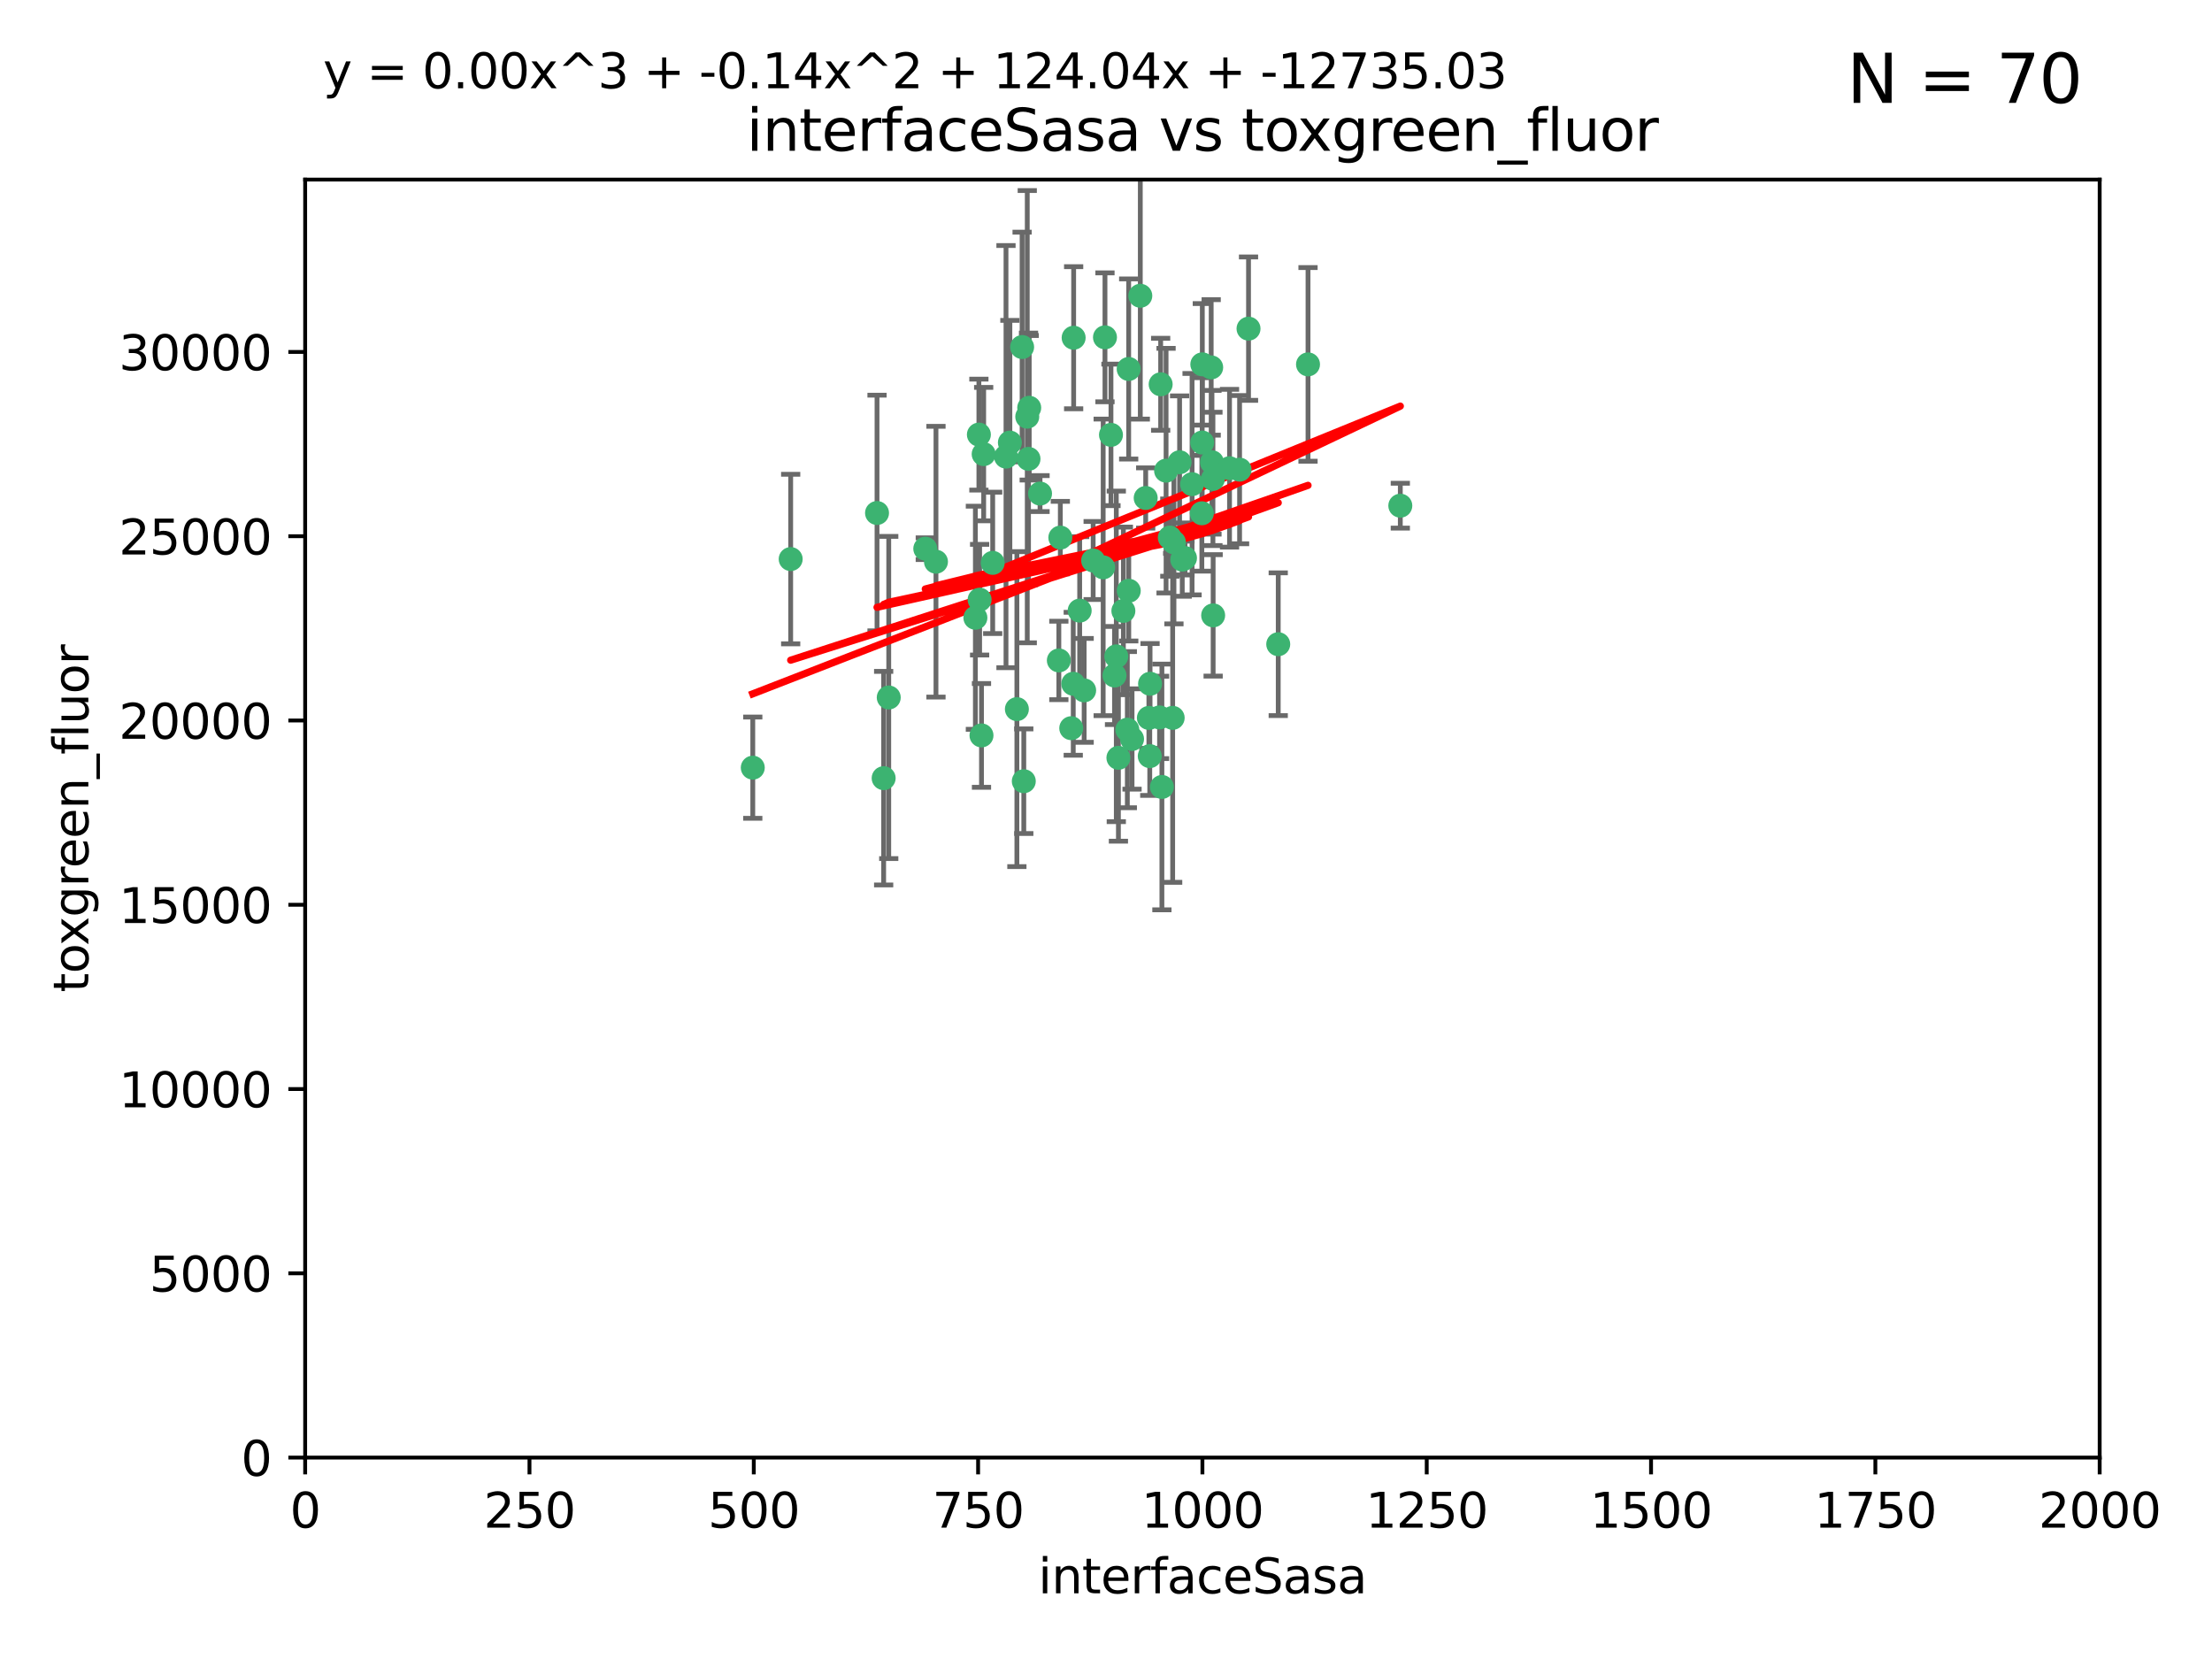 <?xml version="1.0" encoding="utf-8" standalone="no"?>
<!DOCTYPE svg PUBLIC "-//W3C//DTD SVG 1.1//EN"
  "http://www.w3.org/Graphics/SVG/1.1/DTD/svg11.dtd">
<svg xmlns:xlink="http://www.w3.org/1999/xlink" width="460.8pt" height="345.6pt" viewBox="0 0 460.8 345.6" xmlns="http://www.w3.org/2000/svg" version="1.1">
 <defs>
  <style type="text/css">*{stroke-linejoin: round; stroke-linecap: butt}</style>
 </defs>
 <g id="figure_1">
  <g id="patch_1">
   <path d="M 0 345.6 
L 460.8 345.6 
L 460.8 0 
L 0 0 
z
" style="fill: #ffffff"/>
  </g>
  <g id="axes_1">
   <g id="patch_2">
    <path d="M 63.571 303.64 
L 437.4 303.64 
L 437.4 37.411 
L 63.571 37.411 
z
" style="fill: #ffffff"/>
   </g>
   <g id="PathCollection_1">
    <defs>
     <path id="m378e03228e" d="M 0 1.118 
C 0.297 1.118 0.581 1 0.791 0.791 
C 1 0.581 1.118 0.297 1.118 0 
C 1.118 -0.297 1 -0.581 0.791 -0.791 
C 0.581 -1 0.297 -1.118 0 -1.118 
C -0.297 -1.118 -0.581 -1 -0.791 -0.791 
C -1 -0.581 -1.118 -0.297 -1.118 0 
C -1.118 0.297 -1 0.581 -0.791 0.791 
C -0.581 1 -0.297 1.118 0 1.118 
z
" style="stroke: #3cb371"/>
    </defs>
    <g clip-path="url(#p6ac16dddda)">
     <use xlink:href="#m378e03228e" x="212.925" y="72.294" style="fill: #3cb371; stroke: #3cb371"/>
     <use xlink:href="#m378e03228e" x="243.693" y="111.988" style="fill: #3cb371; stroke: #3cb371"/>
     <use xlink:href="#m378e03228e" x="232.546" y="136.733" style="fill: #3cb371; stroke: #3cb371"/>
     <use xlink:href="#m378e03228e" x="272.484" y="75.908" style="fill: #3cb371; stroke: #3cb371"/>
     <use xlink:href="#m378e03228e" x="231.435" y="90.592" style="fill: #3cb371; stroke: #3cb371"/>
     <use xlink:href="#m378e03228e" x="250.437" y="92.187" style="fill: #3cb371; stroke: #3cb371"/>
     <use xlink:href="#m378e03228e" x="242.914" y="98.046" style="fill: #3cb371; stroke: #3cb371"/>
     <use xlink:href="#m378e03228e" x="266.28" y="134.2" style="fill: #3cb371; stroke: #3cb371"/>
     <use xlink:href="#m378e03228e" x="220.886" y="111.99" style="fill: #3cb371; stroke: #3cb371"/>
     <use xlink:href="#m378e03228e" x="214.404" y="84.946" style="fill: #3cb371; stroke: #3cb371"/>
     <use xlink:href="#m378e03228e" x="241.787" y="80.055" style="fill: #3cb371; stroke: #3cb371"/>
     <use xlink:href="#m378e03228e" x="252.721" y="128.194" style="fill: #3cb371; stroke: #3cb371"/>
     <use xlink:href="#m378e03228e" x="252.312" y="76.534" style="fill: #3cb371; stroke: #3cb371"/>
     <use xlink:href="#m378e03228e" x="258.229" y="97.835" style="fill: #3cb371; stroke: #3cb371"/>
     <use xlink:href="#m378e03228e" x="223.66" y="70.355" style="fill: #3cb371; stroke: #3cb371"/>
     <use xlink:href="#m378e03228e" x="232.987" y="157.866" style="fill: #3cb371; stroke: #3cb371"/>
     <use xlink:href="#m378e03228e" x="241.557" y="149.45" style="fill: #3cb371; stroke: #3cb371"/>
     <use xlink:href="#m378e03228e" x="246.284" y="116.577" style="fill: #3cb371; stroke: #3cb371"/>
     <use xlink:href="#m378e03228e" x="252.676" y="99.763" style="fill: #3cb371; stroke: #3cb371"/>
     <use xlink:href="#m378e03228e" x="244.553" y="112.982" style="fill: #3cb371; stroke: #3cb371"/>
     <use xlink:href="#m378e03228e" x="250.368" y="106.925" style="fill: #3cb371; stroke: #3cb371"/>
     <use xlink:href="#m378e03228e" x="230.187" y="70.271" style="fill: #3cb371; stroke: #3cb371"/>
     <use xlink:href="#m378e03228e" x="246.854" y="116.252" style="fill: #3cb371; stroke: #3cb371"/>
     <use xlink:href="#m378e03228e" x="210.378" y="92.203" style="fill: #3cb371; stroke: #3cb371"/>
     <use xlink:href="#m378e03228e" x="256.134" y="97.545" style="fill: #3cb371; stroke: #3cb371"/>
     <use xlink:href="#m378e03228e" x="235.142" y="123.063" style="fill: #3cb371; stroke: #3cb371"/>
     <use xlink:href="#m378e03228e" x="234.02" y="127.26" style="fill: #3cb371; stroke: #3cb371"/>
     <use xlink:href="#m378e03228e" x="223.161" y="151.693" style="fill: #3cb371; stroke: #3cb371"/>
     <use xlink:href="#m378e03228e" x="242.046" y="163.936" style="fill: #3cb371; stroke: #3cb371"/>
     <use xlink:href="#m378e03228e" x="225.848" y="143.815" style="fill: #3cb371; stroke: #3cb371"/>
     <use xlink:href="#m378e03228e" x="238.669" y="103.738" style="fill: #3cb371; stroke: #3cb371"/>
     <use xlink:href="#m378e03228e" x="227.725" y="116.762" style="fill: #3cb371; stroke: #3cb371"/>
     <use xlink:href="#m378e03228e" x="235.125" y="76.865" style="fill: #3cb371; stroke: #3cb371"/>
     <use xlink:href="#m378e03228e" x="237.546" y="61.614" style="fill: #3cb371; stroke: #3cb371"/>
     <use xlink:href="#m378e03228e" x="245.731" y="96.299" style="fill: #3cb371; stroke: #3cb371"/>
     <use xlink:href="#m378e03228e" x="216.658" y="102.821" style="fill: #3cb371; stroke: #3cb371"/>
     <use xlink:href="#m378e03228e" x="204.916" y="94.6" style="fill: #3cb371; stroke: #3cb371"/>
     <use xlink:href="#m378e03228e" x="213.275" y="162.741" style="fill: #3cb371; stroke: #3cb371"/>
     <use xlink:href="#m378e03228e" x="214.256" y="95.593" style="fill: #3cb371; stroke: #3cb371"/>
     <use xlink:href="#m378e03228e" x="206.796" y="117.254" style="fill: #3cb371; stroke: #3cb371"/>
     <use xlink:href="#m378e03228e" x="291.711" y="105.344" style="fill: #3cb371; stroke: #3cb371"/>
     <use xlink:href="#m378e03228e" x="224.916" y="127.204" style="fill: #3cb371; stroke: #3cb371"/>
     <use xlink:href="#m378e03228e" x="260.091" y="68.463" style="fill: #3cb371; stroke: #3cb371"/>
     <use xlink:href="#m378e03228e" x="250.465" y="75.9" style="fill: #3cb371; stroke: #3cb371"/>
     <use xlink:href="#m378e03228e" x="204.462" y="153.201" style="fill: #3cb371; stroke: #3cb371"/>
     <use xlink:href="#m378e03228e" x="194.981" y="117.014" style="fill: #3cb371; stroke: #3cb371"/>
     <use xlink:href="#m378e03228e" x="220.577" y="137.58" style="fill: #3cb371; stroke: #3cb371"/>
     <use xlink:href="#m378e03228e" x="223.577" y="142.442" style="fill: #3cb371; stroke: #3cb371"/>
     <use xlink:href="#m378e03228e" x="192.753" y="114.302" style="fill: #3cb371; stroke: #3cb371"/>
     <use xlink:href="#m378e03228e" x="203.92" y="90.534" style="fill: #3cb371; stroke: #3cb371"/>
     <use xlink:href="#m378e03228e" x="239.332" y="149.553" style="fill: #3cb371; stroke: #3cb371"/>
     <use xlink:href="#m378e03228e" x="204.073" y="124.926" style="fill: #3cb371; stroke: #3cb371"/>
     <use xlink:href="#m378e03228e" x="248.329" y="100.862" style="fill: #3cb371; stroke: #3cb371"/>
     <use xlink:href="#m378e03228e" x="182.701" y="106.867" style="fill: #3cb371; stroke: #3cb371"/>
     <use xlink:href="#m378e03228e" x="229.813" y="118.19" style="fill: #3cb371; stroke: #3cb371"/>
     <use xlink:href="#m378e03228e" x="239.579" y="142.44" style="fill: #3cb371; stroke: #3cb371"/>
     <use xlink:href="#m378e03228e" x="213.998" y="86.8" style="fill: #3cb371; stroke: #3cb371"/>
     <use xlink:href="#m378e03228e" x="252.476" y="96.298" style="fill: #3cb371; stroke: #3cb371"/>
     <use xlink:href="#m378e03228e" x="203.191" y="128.689" style="fill: #3cb371; stroke: #3cb371"/>
     <use xlink:href="#m378e03228e" x="211.835" y="147.723" style="fill: #3cb371; stroke: #3cb371"/>
     <use xlink:href="#m378e03228e" x="209.568" y="95.121" style="fill: #3cb371; stroke: #3cb371"/>
     <use xlink:href="#m378e03228e" x="244.288" y="149.542" style="fill: #3cb371; stroke: #3cb371"/>
     <use xlink:href="#m378e03228e" x="235.826" y="153.944" style="fill: #3cb371; stroke: #3cb371"/>
     <use xlink:href="#m378e03228e" x="239.516" y="157.513" style="fill: #3cb371; stroke: #3cb371"/>
     <use xlink:href="#m378e03228e" x="164.714" y="116.464" style="fill: #3cb371; stroke: #3cb371"/>
     <use xlink:href="#m378e03228e" x="234.846" y="152.004" style="fill: #3cb371; stroke: #3cb371"/>
     <use xlink:href="#m378e03228e" x="185.142" y="145.3" style="fill: #3cb371; stroke: #3cb371"/>
     <use xlink:href="#m378e03228e" x="184.082" y="162.105" style="fill: #3cb371; stroke: #3cb371"/>
     <use xlink:href="#m378e03228e" x="232.174" y="140.722" style="fill: #3cb371; stroke: #3cb371"/>
     <use xlink:href="#m378e03228e" x="156.817" y="159.917" style="fill: #3cb371; stroke: #3cb371"/>
    </g>
   </g>
   <g id="matplotlib.axis_1">
    <g id="xtick_1">
     <g id="line2d_1">
      <defs>
       <path id="m3f4ddb119c" d="M 0 0 
L 0 3.5 
" style="stroke: #000000; stroke-width: 0.8"/>
      </defs>
      <g>
       <use xlink:href="#m3f4ddb119c" x="63.571" y="303.64" style="stroke: #000000; stroke-width: 0.8"/>
      </g>
     </g>
     <g id="text_1">
      <!-- 0 -->
      <g transform="translate(60.39 318.238)scale(0.1 -0.1)">
       <defs>
        <path id="DejaVuSans-30" d="M 2034 4250 
Q 1547 4250 1301 3770 
Q 1056 3291 1056 2328 
Q 1056 1369 1301 889 
Q 1547 409 2034 409 
Q 2525 409 2770 889 
Q 3016 1369 3016 2328 
Q 3016 3291 2770 3770 
Q 2525 4250 2034 4250 
z
M 2034 4750 
Q 2819 4750 3233 4129 
Q 3647 3509 3647 2328 
Q 3647 1150 3233 529 
Q 2819 -91 2034 -91 
Q 1250 -91 836 529 
Q 422 1150 422 2328 
Q 422 3509 836 4129 
Q 1250 4750 2034 4750 
z
" transform="scale(0.016)"/>
       </defs>
       <use xlink:href="#DejaVuSans-30"/>
      </g>
     </g>
    </g>
    <g id="xtick_2">
     <g id="line2d_2">
      <g>
       <use xlink:href="#m3f4ddb119c" x="110.3" y="303.64" style="stroke: #000000; stroke-width: 0.8"/>
      </g>
     </g>
     <g id="text_2">
      <!-- 250 -->
      <g transform="translate(100.756 318.238)scale(0.1 -0.1)">
       <defs>
        <path id="DejaVuSans-32" d="M 1228 531 
L 3431 531 
L 3431 0 
L 469 0 
L 469 531 
Q 828 903 1448 1529 
Q 2069 2156 2228 2338 
Q 2531 2678 2651 2914 
Q 2772 3150 2772 3378 
Q 2772 3750 2511 3984 
Q 2250 4219 1831 4219 
Q 1534 4219 1204 4116 
Q 875 4013 500 3803 
L 500 4441 
Q 881 4594 1212 4672 
Q 1544 4750 1819 4750 
Q 2544 4750 2975 4387 
Q 3406 4025 3406 3419 
Q 3406 3131 3298 2873 
Q 3191 2616 2906 2266 
Q 2828 2175 2409 1742 
Q 1991 1309 1228 531 
z
" transform="scale(0.016)"/>
        <path id="DejaVuSans-35" d="M 691 4666 
L 3169 4666 
L 3169 4134 
L 1269 4134 
L 1269 2991 
Q 1406 3038 1543 3061 
Q 1681 3084 1819 3084 
Q 2600 3084 3056 2656 
Q 3513 2228 3513 1497 
Q 3513 744 3044 326 
Q 2575 -91 1722 -91 
Q 1428 -91 1123 -41 
Q 819 9 494 109 
L 494 744 
Q 775 591 1075 516 
Q 1375 441 1709 441 
Q 2250 441 2565 725 
Q 2881 1009 2881 1497 
Q 2881 1984 2565 2268 
Q 2250 2553 1709 2553 
Q 1456 2553 1204 2497 
Q 953 2441 691 2322 
L 691 4666 
z
" transform="scale(0.016)"/>
       </defs>
       <use xlink:href="#DejaVuSans-32"/>
       <use xlink:href="#DejaVuSans-35" x="63.623"/>
       <use xlink:href="#DejaVuSans-30" x="127.246"/>
      </g>
     </g>
    </g>
    <g id="xtick_3">
     <g id="line2d_3">
      <g>
       <use xlink:href="#m3f4ddb119c" x="157.028" y="303.64" style="stroke: #000000; stroke-width: 0.8"/>
      </g>
     </g>
     <g id="text_3">
      <!-- 500 -->
      <g transform="translate(147.485 318.238)scale(0.1 -0.1)">
       <use xlink:href="#DejaVuSans-35"/>
       <use xlink:href="#DejaVuSans-30" x="63.623"/>
       <use xlink:href="#DejaVuSans-30" x="127.246"/>
      </g>
     </g>
    </g>
    <g id="xtick_4">
     <g id="line2d_4">
      <g>
       <use xlink:href="#m3f4ddb119c" x="203.757" y="303.64" style="stroke: #000000; stroke-width: 0.8"/>
      </g>
     </g>
     <g id="text_4">
      <!-- 750 -->
      <g transform="translate(194.213 318.238)scale(0.1 -0.1)">
       <defs>
        <path id="DejaVuSans-37" d="M 525 4666 
L 3525 4666 
L 3525 4397 
L 1831 0 
L 1172 0 
L 2766 4134 
L 525 4134 
L 525 4666 
z
" transform="scale(0.016)"/>
       </defs>
       <use xlink:href="#DejaVuSans-37"/>
       <use xlink:href="#DejaVuSans-35" x="63.623"/>
       <use xlink:href="#DejaVuSans-30" x="127.246"/>
      </g>
     </g>
    </g>
    <g id="xtick_5">
     <g id="line2d_5">
      <g>
       <use xlink:href="#m3f4ddb119c" x="250.486" y="303.64" style="stroke: #000000; stroke-width: 0.8"/>
      </g>
     </g>
     <g id="text_5">
      <!-- 1000 -->
      <g transform="translate(237.761 318.238)scale(0.1 -0.1)">
       <defs>
        <path id="DejaVuSans-31" d="M 794 531 
L 1825 531 
L 1825 4091 
L 703 3866 
L 703 4441 
L 1819 4666 
L 2450 4666 
L 2450 531 
L 3481 531 
L 3481 0 
L 794 0 
L 794 531 
z
" transform="scale(0.016)"/>
       </defs>
       <use xlink:href="#DejaVuSans-31"/>
       <use xlink:href="#DejaVuSans-30" x="63.623"/>
       <use xlink:href="#DejaVuSans-30" x="127.246"/>
       <use xlink:href="#DejaVuSans-30" x="190.869"/>
      </g>
     </g>
    </g>
    <g id="xtick_6">
     <g id="line2d_6">
      <g>
       <use xlink:href="#m3f4ddb119c" x="297.214" y="303.64" style="stroke: #000000; stroke-width: 0.8"/>
      </g>
     </g>
     <g id="text_6">
      <!-- 1250 -->
      <g transform="translate(284.489 318.238)scale(0.1 -0.1)">
       <use xlink:href="#DejaVuSans-31"/>
       <use xlink:href="#DejaVuSans-32" x="63.623"/>
       <use xlink:href="#DejaVuSans-35" x="127.246"/>
       <use xlink:href="#DejaVuSans-30" x="190.869"/>
      </g>
     </g>
    </g>
    <g id="xtick_7">
     <g id="line2d_7">
      <g>
       <use xlink:href="#m3f4ddb119c" x="343.943" y="303.64" style="stroke: #000000; stroke-width: 0.8"/>
      </g>
     </g>
     <g id="text_7">
      <!-- 1500 -->
      <g transform="translate(331.218 318.238)scale(0.1 -0.1)">
       <use xlink:href="#DejaVuSans-31"/>
       <use xlink:href="#DejaVuSans-35" x="63.623"/>
       <use xlink:href="#DejaVuSans-30" x="127.246"/>
       <use xlink:href="#DejaVuSans-30" x="190.869"/>
      </g>
     </g>
    </g>
    <g id="xtick_8">
     <g id="line2d_8">
      <g>
       <use xlink:href="#m3f4ddb119c" x="390.671" y="303.64" style="stroke: #000000; stroke-width: 0.8"/>
      </g>
     </g>
     <g id="text_8">
      <!-- 1750 -->
      <g transform="translate(377.946 318.238)scale(0.1 -0.1)">
       <use xlink:href="#DejaVuSans-31"/>
       <use xlink:href="#DejaVuSans-37" x="63.623"/>
       <use xlink:href="#DejaVuSans-35" x="127.246"/>
       <use xlink:href="#DejaVuSans-30" x="190.869"/>
      </g>
     </g>
    </g>
    <g id="xtick_9">
     <g id="line2d_9">
      <g>
       <use xlink:href="#m3f4ddb119c" x="437.4" y="303.64" style="stroke: #000000; stroke-width: 0.8"/>
      </g>
     </g>
     <g id="text_9">
      <!-- 2000 -->
      <g transform="translate(424.675 318.238)scale(0.1 -0.1)">
       <use xlink:href="#DejaVuSans-32"/>
       <use xlink:href="#DejaVuSans-30" x="63.623"/>
       <use xlink:href="#DejaVuSans-30" x="127.246"/>
       <use xlink:href="#DejaVuSans-30" x="190.869"/>
      </g>
     </g>
    </g>
    <g id="text_10">
     <!-- interfaceSasa -->
     <g transform="translate(216.279 331.917)scale(0.1 -0.1)">
      <defs>
       <path id="DejaVuSans-69" d="M 603 3500 
L 1178 3500 
L 1178 0 
L 603 0 
L 603 3500 
z
M 603 4863 
L 1178 4863 
L 1178 4134 
L 603 4134 
L 603 4863 
z
" transform="scale(0.016)"/>
       <path id="DejaVuSans-6e" d="M 3513 2113 
L 3513 0 
L 2938 0 
L 2938 2094 
Q 2938 2591 2744 2837 
Q 2550 3084 2163 3084 
Q 1697 3084 1428 2787 
Q 1159 2491 1159 1978 
L 1159 0 
L 581 0 
L 581 3500 
L 1159 3500 
L 1159 2956 
Q 1366 3272 1645 3428 
Q 1925 3584 2291 3584 
Q 2894 3584 3203 3211 
Q 3513 2838 3513 2113 
z
" transform="scale(0.016)"/>
       <path id="DejaVuSans-74" d="M 1172 4494 
L 1172 3500 
L 2356 3500 
L 2356 3053 
L 1172 3053 
L 1172 1153 
Q 1172 725 1289 603 
Q 1406 481 1766 481 
L 2356 481 
L 2356 0 
L 1766 0 
Q 1100 0 847 248 
Q 594 497 594 1153 
L 594 3053 
L 172 3053 
L 172 3500 
L 594 3500 
L 594 4494 
L 1172 4494 
z
" transform="scale(0.016)"/>
       <path id="DejaVuSans-65" d="M 3597 1894 
L 3597 1613 
L 953 1613 
Q 991 1019 1311 708 
Q 1631 397 2203 397 
Q 2534 397 2845 478 
Q 3156 559 3463 722 
L 3463 178 
Q 3153 47 2828 -22 
Q 2503 -91 2169 -91 
Q 1331 -91 842 396 
Q 353 884 353 1716 
Q 353 2575 817 3079 
Q 1281 3584 2069 3584 
Q 2775 3584 3186 3129 
Q 3597 2675 3597 1894 
z
M 3022 2063 
Q 3016 2534 2758 2815 
Q 2500 3097 2075 3097 
Q 1594 3097 1305 2825 
Q 1016 2553 972 2059 
L 3022 2063 
z
" transform="scale(0.016)"/>
       <path id="DejaVuSans-72" d="M 2631 2963 
Q 2534 3019 2420 3045 
Q 2306 3072 2169 3072 
Q 1681 3072 1420 2755 
Q 1159 2438 1159 1844 
L 1159 0 
L 581 0 
L 581 3500 
L 1159 3500 
L 1159 2956 
Q 1341 3275 1631 3429 
Q 1922 3584 2338 3584 
Q 2397 3584 2469 3576 
Q 2541 3569 2628 3553 
L 2631 2963 
z
" transform="scale(0.016)"/>
       <path id="DejaVuSans-66" d="M 2375 4863 
L 2375 4384 
L 1825 4384 
Q 1516 4384 1395 4259 
Q 1275 4134 1275 3809 
L 1275 3500 
L 2222 3500 
L 2222 3053 
L 1275 3053 
L 1275 0 
L 697 0 
L 697 3053 
L 147 3053 
L 147 3500 
L 697 3500 
L 697 3744 
Q 697 4328 969 4595 
Q 1241 4863 1831 4863 
L 2375 4863 
z
" transform="scale(0.016)"/>
       <path id="DejaVuSans-61" d="M 2194 1759 
Q 1497 1759 1228 1600 
Q 959 1441 959 1056 
Q 959 750 1161 570 
Q 1363 391 1709 391 
Q 2188 391 2477 730 
Q 2766 1069 2766 1631 
L 2766 1759 
L 2194 1759 
z
M 3341 1997 
L 3341 0 
L 2766 0 
L 2766 531 
Q 2569 213 2275 61 
Q 1981 -91 1556 -91 
Q 1019 -91 701 211 
Q 384 513 384 1019 
Q 384 1609 779 1909 
Q 1175 2209 1959 2209 
L 2766 2209 
L 2766 2266 
Q 2766 2663 2505 2880 
Q 2244 3097 1772 3097 
Q 1472 3097 1187 3025 
Q 903 2953 641 2809 
L 641 3341 
Q 956 3463 1253 3523 
Q 1550 3584 1831 3584 
Q 2591 3584 2966 3190 
Q 3341 2797 3341 1997 
z
" transform="scale(0.016)"/>
       <path id="DejaVuSans-63" d="M 3122 3366 
L 3122 2828 
Q 2878 2963 2633 3030 
Q 2388 3097 2138 3097 
Q 1578 3097 1268 2742 
Q 959 2388 959 1747 
Q 959 1106 1268 751 
Q 1578 397 2138 397 
Q 2388 397 2633 464 
Q 2878 531 3122 666 
L 3122 134 
Q 2881 22 2623 -34 
Q 2366 -91 2075 -91 
Q 1284 -91 818 406 
Q 353 903 353 1747 
Q 353 2603 823 3093 
Q 1294 3584 2113 3584 
Q 2378 3584 2631 3529 
Q 2884 3475 3122 3366 
z
" transform="scale(0.016)"/>
       <path id="DejaVuSans-53" d="M 3425 4513 
L 3425 3897 
Q 3066 4069 2747 4153 
Q 2428 4238 2131 4238 
Q 1616 4238 1336 4038 
Q 1056 3838 1056 3469 
Q 1056 3159 1242 3001 
Q 1428 2844 1947 2747 
L 2328 2669 
Q 3034 2534 3370 2195 
Q 3706 1856 3706 1288 
Q 3706 609 3251 259 
Q 2797 -91 1919 -91 
Q 1588 -91 1214 -16 
Q 841 59 441 206 
L 441 856 
Q 825 641 1194 531 
Q 1563 422 1919 422 
Q 2459 422 2753 634 
Q 3047 847 3047 1241 
Q 3047 1584 2836 1778 
Q 2625 1972 2144 2069 
L 1759 2144 
Q 1053 2284 737 2584 
Q 422 2884 422 3419 
Q 422 4038 858 4394 
Q 1294 4750 2059 4750 
Q 2388 4750 2728 4690 
Q 3069 4631 3425 4513 
z
" transform="scale(0.016)"/>
       <path id="DejaVuSans-73" d="M 2834 3397 
L 2834 2853 
Q 2591 2978 2328 3040 
Q 2066 3103 1784 3103 
Q 1356 3103 1142 2972 
Q 928 2841 928 2578 
Q 928 2378 1081 2264 
Q 1234 2150 1697 2047 
L 1894 2003 
Q 2506 1872 2764 1633 
Q 3022 1394 3022 966 
Q 3022 478 2636 193 
Q 2250 -91 1575 -91 
Q 1294 -91 989 -36 
Q 684 19 347 128 
L 347 722 
Q 666 556 975 473 
Q 1284 391 1588 391 
Q 1994 391 2212 530 
Q 2431 669 2431 922 
Q 2431 1156 2273 1281 
Q 2116 1406 1581 1522 
L 1381 1569 
Q 847 1681 609 1914 
Q 372 2147 372 2553 
Q 372 3047 722 3315 
Q 1072 3584 1716 3584 
Q 2034 3584 2315 3537 
Q 2597 3491 2834 3397 
z
" transform="scale(0.016)"/>
      </defs>
      <use xlink:href="#DejaVuSans-69"/>
      <use xlink:href="#DejaVuSans-6e" x="27.783"/>
      <use xlink:href="#DejaVuSans-74" x="91.162"/>
      <use xlink:href="#DejaVuSans-65" x="130.371"/>
      <use xlink:href="#DejaVuSans-72" x="191.895"/>
      <use xlink:href="#DejaVuSans-66" x="233.008"/>
      <use xlink:href="#DejaVuSans-61" x="268.213"/>
      <use xlink:href="#DejaVuSans-63" x="329.492"/>
      <use xlink:href="#DejaVuSans-65" x="384.473"/>
      <use xlink:href="#DejaVuSans-53" x="445.996"/>
      <use xlink:href="#DejaVuSans-61" x="509.473"/>
      <use xlink:href="#DejaVuSans-73" x="570.752"/>
      <use xlink:href="#DejaVuSans-61" x="622.852"/>
     </g>
    </g>
   </g>
   <g id="matplotlib.axis_2">
    <g id="ytick_1">
     <g id="line2d_10">
      <defs>
       <path id="m4b693206ec" d="M 0 0 
L -3.5 0 
" style="stroke: #000000; stroke-width: 0.8"/>
      </defs>
      <g>
       <use xlink:href="#m4b693206ec" x="63.571" y="303.64" style="stroke: #000000; stroke-width: 0.8"/>
      </g>
     </g>
     <g id="text_11">
      <!-- 0 -->
      <g transform="translate(50.209 307.439)scale(0.1 -0.1)">
       <use xlink:href="#DejaVuSans-30"/>
      </g>
     </g>
    </g>
    <g id="ytick_2">
     <g id="line2d_11">
      <g>
       <use xlink:href="#m4b693206ec" x="63.571" y="265.253" style="stroke: #000000; stroke-width: 0.8"/>
      </g>
     </g>
     <g id="text_12">
      <!-- 5000 -->
      <g transform="translate(31.121 269.052)scale(0.1 -0.1)">
       <use xlink:href="#DejaVuSans-35"/>
       <use xlink:href="#DejaVuSans-30" x="63.623"/>
       <use xlink:href="#DejaVuSans-30" x="127.246"/>
       <use xlink:href="#DejaVuSans-30" x="190.869"/>
      </g>
     </g>
    </g>
    <g id="ytick_3">
     <g id="line2d_12">
      <g>
       <use xlink:href="#m4b693206ec" x="63.571" y="226.866" style="stroke: #000000; stroke-width: 0.8"/>
      </g>
     </g>
     <g id="text_13">
      <!-- 10000 -->
      <g transform="translate(24.759 230.665)scale(0.1 -0.1)">
       <use xlink:href="#DejaVuSans-31"/>
       <use xlink:href="#DejaVuSans-30" x="63.623"/>
       <use xlink:href="#DejaVuSans-30" x="127.246"/>
       <use xlink:href="#DejaVuSans-30" x="190.869"/>
       <use xlink:href="#DejaVuSans-30" x="254.492"/>
      </g>
     </g>
    </g>
    <g id="ytick_4">
     <g id="line2d_13">
      <g>
       <use xlink:href="#m4b693206ec" x="63.571" y="188.479" style="stroke: #000000; stroke-width: 0.8"/>
      </g>
     </g>
     <g id="text_14">
      <!-- 15000 -->
      <g transform="translate(24.759 192.278)scale(0.1 -0.1)">
       <use xlink:href="#DejaVuSans-31"/>
       <use xlink:href="#DejaVuSans-35" x="63.623"/>
       <use xlink:href="#DejaVuSans-30" x="127.246"/>
       <use xlink:href="#DejaVuSans-30" x="190.869"/>
       <use xlink:href="#DejaVuSans-30" x="254.492"/>
      </g>
     </g>
    </g>
    <g id="ytick_5">
     <g id="line2d_14">
      <g>
       <use xlink:href="#m4b693206ec" x="63.571" y="150.092" style="stroke: #000000; stroke-width: 0.8"/>
      </g>
     </g>
     <g id="text_15">
      <!-- 20000 -->
      <g transform="translate(24.759 153.891)scale(0.1 -0.1)">
       <use xlink:href="#DejaVuSans-32"/>
       <use xlink:href="#DejaVuSans-30" x="63.623"/>
       <use xlink:href="#DejaVuSans-30" x="127.246"/>
       <use xlink:href="#DejaVuSans-30" x="190.869"/>
       <use xlink:href="#DejaVuSans-30" x="254.492"/>
      </g>
     </g>
    </g>
    <g id="ytick_6">
     <g id="line2d_15">
      <g>
       <use xlink:href="#m4b693206ec" x="63.571" y="111.705" style="stroke: #000000; stroke-width: 0.8"/>
      </g>
     </g>
     <g id="text_16">
      <!-- 25000 -->
      <g transform="translate(24.759 115.504)scale(0.1 -0.1)">
       <use xlink:href="#DejaVuSans-32"/>
       <use xlink:href="#DejaVuSans-35" x="63.623"/>
       <use xlink:href="#DejaVuSans-30" x="127.246"/>
       <use xlink:href="#DejaVuSans-30" x="190.869"/>
       <use xlink:href="#DejaVuSans-30" x="254.492"/>
      </g>
     </g>
    </g>
    <g id="ytick_7">
     <g id="line2d_16">
      <g>
       <use xlink:href="#m4b693206ec" x="63.571" y="73.317" style="stroke: #000000; stroke-width: 0.8"/>
      </g>
     </g>
     <g id="text_17">
      <!-- 30000 -->
      <g transform="translate(24.759 77.117)scale(0.1 -0.1)">
       <defs>
        <path id="DejaVuSans-33" d="M 2597 2516 
Q 3050 2419 3304 2112 
Q 3559 1806 3559 1356 
Q 3559 666 3084 287 
Q 2609 -91 1734 -91 
Q 1441 -91 1130 -33 
Q 819 25 488 141 
L 488 750 
Q 750 597 1062 519 
Q 1375 441 1716 441 
Q 2309 441 2620 675 
Q 2931 909 2931 1356 
Q 2931 1769 2642 2001 
Q 2353 2234 1838 2234 
L 1294 2234 
L 1294 2753 
L 1863 2753 
Q 2328 2753 2575 2939 
Q 2822 3125 2822 3475 
Q 2822 3834 2567 4026 
Q 2313 4219 1838 4219 
Q 1578 4219 1281 4162 
Q 984 4106 628 3988 
L 628 4550 
Q 988 4650 1302 4700 
Q 1616 4750 1894 4750 
Q 2613 4750 3031 4423 
Q 3450 4097 3450 3541 
Q 3450 3153 3228 2886 
Q 3006 2619 2597 2516 
z
" transform="scale(0.016)"/>
       </defs>
       <use xlink:href="#DejaVuSans-33"/>
       <use xlink:href="#DejaVuSans-30" x="63.623"/>
       <use xlink:href="#DejaVuSans-30" x="127.246"/>
       <use xlink:href="#DejaVuSans-30" x="190.869"/>
       <use xlink:href="#DejaVuSans-30" x="254.492"/>
      </g>
     </g>
    </g>
    <g id="text_18">
     <!-- toxgreen_fluor -->
     <g transform="translate(18.401 206.72)rotate(-90)scale(0.1 -0.1)">
      <defs>
       <path id="DejaVuSans-6f" d="M 1959 3097 
Q 1497 3097 1228 2736 
Q 959 2375 959 1747 
Q 959 1119 1226 758 
Q 1494 397 1959 397 
Q 2419 397 2687 759 
Q 2956 1122 2956 1747 
Q 2956 2369 2687 2733 
Q 2419 3097 1959 3097 
z
M 1959 3584 
Q 2709 3584 3137 3096 
Q 3566 2609 3566 1747 
Q 3566 888 3137 398 
Q 2709 -91 1959 -91 
Q 1206 -91 779 398 
Q 353 888 353 1747 
Q 353 2609 779 3096 
Q 1206 3584 1959 3584 
z
" transform="scale(0.016)"/>
       <path id="DejaVuSans-78" d="M 3513 3500 
L 2247 1797 
L 3578 0 
L 2900 0 
L 1881 1375 
L 863 0 
L 184 0 
L 1544 1831 
L 300 3500 
L 978 3500 
L 1906 2253 
L 2834 3500 
L 3513 3500 
z
" transform="scale(0.016)"/>
       <path id="DejaVuSans-67" d="M 2906 1791 
Q 2906 2416 2648 2759 
Q 2391 3103 1925 3103 
Q 1463 3103 1205 2759 
Q 947 2416 947 1791 
Q 947 1169 1205 825 
Q 1463 481 1925 481 
Q 2391 481 2648 825 
Q 2906 1169 2906 1791 
z
M 3481 434 
Q 3481 -459 3084 -895 
Q 2688 -1331 1869 -1331 
Q 1566 -1331 1297 -1286 
Q 1028 -1241 775 -1147 
L 775 -588 
Q 1028 -725 1275 -790 
Q 1522 -856 1778 -856 
Q 2344 -856 2625 -561 
Q 2906 -266 2906 331 
L 2906 616 
Q 2728 306 2450 153 
Q 2172 0 1784 0 
Q 1141 0 747 490 
Q 353 981 353 1791 
Q 353 2603 747 3093 
Q 1141 3584 1784 3584 
Q 2172 3584 2450 3431 
Q 2728 3278 2906 2969 
L 2906 3500 
L 3481 3500 
L 3481 434 
z
" transform="scale(0.016)"/>
       <path id="DejaVuSans-5f" d="M 3263 -1063 
L 3263 -1509 
L -63 -1509 
L -63 -1063 
L 3263 -1063 
z
" transform="scale(0.016)"/>
       <path id="DejaVuSans-6c" d="M 603 4863 
L 1178 4863 
L 1178 0 
L 603 0 
L 603 4863 
z
" transform="scale(0.016)"/>
       <path id="DejaVuSans-75" d="M 544 1381 
L 544 3500 
L 1119 3500 
L 1119 1403 
Q 1119 906 1312 657 
Q 1506 409 1894 409 
Q 2359 409 2629 706 
Q 2900 1003 2900 1516 
L 2900 3500 
L 3475 3500 
L 3475 0 
L 2900 0 
L 2900 538 
Q 2691 219 2414 64 
Q 2138 -91 1772 -91 
Q 1169 -91 856 284 
Q 544 659 544 1381 
z
M 1991 3584 
L 1991 3584 
z
" transform="scale(0.016)"/>
      </defs>
      <use xlink:href="#DejaVuSans-74"/>
      <use xlink:href="#DejaVuSans-6f" x="39.209"/>
      <use xlink:href="#DejaVuSans-78" x="97.266"/>
      <use xlink:href="#DejaVuSans-67" x="156.445"/>
      <use xlink:href="#DejaVuSans-72" x="219.922"/>
      <use xlink:href="#DejaVuSans-65" x="258.785"/>
      <use xlink:href="#DejaVuSans-65" x="320.309"/>
      <use xlink:href="#DejaVuSans-6e" x="381.832"/>
      <use xlink:href="#DejaVuSans-5f" x="445.211"/>
      <use xlink:href="#DejaVuSans-66" x="495.211"/>
      <use xlink:href="#DejaVuSans-6c" x="530.416"/>
      <use xlink:href="#DejaVuSans-75" x="558.199"/>
      <use xlink:href="#DejaVuSans-6f" x="621.578"/>
      <use xlink:href="#DejaVuSans-72" x="682.76"/>
     </g>
    </g>
   </g>
   <g id="LineCollection_1">
    <path d="M 212.925 96.224 
L 212.925 48.364 
" clip-path="url(#p6ac16dddda)" style="fill: none; stroke: #696969"/>
    <path d="M 243.693 120.037 
L 243.693 103.94 
" clip-path="url(#p6ac16dddda)" style="fill: none; stroke: #696969"/>
    <path d="M 232.546 171.165 
L 232.546 102.302 
" clip-path="url(#p6ac16dddda)" style="fill: none; stroke: #696969"/>
    <path d="M 272.484 96.079 
L 272.484 55.738 
" clip-path="url(#p6ac16dddda)" style="fill: none; stroke: #696969"/>
    <path d="M 231.435 105.331 
L 231.435 75.853 
" clip-path="url(#p6ac16dddda)" style="fill: none; stroke: #696969"/>
    <path d="M 250.437 105.69 
L 250.437 78.685 
" clip-path="url(#p6ac16dddda)" style="fill: none; stroke: #696969"/>
    <path d="M 242.914 123.522 
L 242.914 72.57 
" clip-path="url(#p6ac16dddda)" style="fill: none; stroke: #696969"/>
    <path d="M 266.28 149.068 
L 266.28 119.332 
" clip-path="url(#p6ac16dddda)" style="fill: none; stroke: #696969"/>
    <path d="M 220.886 119.537 
L 220.886 104.443 
" clip-path="url(#p6ac16dddda)" style="fill: none; stroke: #696969"/>
    <path d="M 214.404 99.998 
L 214.404 69.895 
" clip-path="url(#p6ac16dddda)" style="fill: none; stroke: #696969"/>
    <path d="M 241.787 89.637 
L 241.787 70.473 
" clip-path="url(#p6ac16dddda)" style="fill: none; stroke: #696969"/>
    <path d="M 252.721 140.845 
L 252.721 115.543 
" clip-path="url(#p6ac16dddda)" style="fill: none; stroke: #696969"/>
    <path d="M 252.312 90.647 
L 252.312 62.421 
" clip-path="url(#p6ac16dddda)" style="fill: none; stroke: #696969"/>
    <path d="M 258.229 113.277 
L 258.229 82.393 
" clip-path="url(#p6ac16dddda)" style="fill: none; stroke: #696969"/>
    <path d="M 223.66 85.157 
L 223.66 55.552 
" clip-path="url(#p6ac16dddda)" style="fill: none; stroke: #696969"/>
    <path d="M 232.987 175.236 
L 232.987 140.495 
" clip-path="url(#p6ac16dddda)" style="fill: none; stroke: #696969"/>
    <path d="M 241.557 158.029 
L 241.557 140.871 
" clip-path="url(#p6ac16dddda)" style="fill: none; stroke: #696969"/>
    <path d="M 246.284 124.214 
L 246.284 108.94 
" clip-path="url(#p6ac16dddda)" style="fill: none; stroke: #696969"/>
    <path d="M 252.676 113.651 
L 252.676 85.875 
" clip-path="url(#p6ac16dddda)" style="fill: none; stroke: #696969"/>
    <path d="M 244.553 129.961 
L 244.553 96.004 
" clip-path="url(#p6ac16dddda)" style="fill: none; stroke: #696969"/>
    <path d="M 250.368 118.981 
L 250.368 94.869 
" clip-path="url(#p6ac16dddda)" style="fill: none; stroke: #696969"/>
    <path d="M 230.187 83.696 
L 230.187 56.846 
" clip-path="url(#p6ac16dddda)" style="fill: none; stroke: #696969"/>
    <path d="M 246.854 119.772 
L 246.854 112.733 
" clip-path="url(#p6ac16dddda)" style="fill: none; stroke: #696969"/>
    <path d="M 210.378 117.661 
L 210.378 66.744 
" clip-path="url(#p6ac16dddda)" style="fill: none; stroke: #696969"/>
    <path d="M 256.134 113.98 
L 256.134 81.111 
" clip-path="url(#p6ac16dddda)" style="fill: none; stroke: #696969"/>
    <path d="M 235.142 133.529 
L 235.142 112.598 
" clip-path="url(#p6ac16dddda)" style="fill: none; stroke: #696969"/>
    <path d="M 234.02 144.714 
L 234.02 109.807 
" clip-path="url(#p6ac16dddda)" style="fill: none; stroke: #696969"/>
    <path d="M 223.161 152.217 
L 223.161 151.168 
" clip-path="url(#p6ac16dddda)" style="fill: none; stroke: #696969"/>
    <path d="M 242.046 189.529 
L 242.046 138.343 
" clip-path="url(#p6ac16dddda)" style="fill: none; stroke: #696969"/>
    <path d="M 225.848 154.632 
L 225.848 132.999 
" clip-path="url(#p6ac16dddda)" style="fill: none; stroke: #696969"/>
    <path d="M 238.669 110.014 
L 238.669 97.461 
" clip-path="url(#p6ac16dddda)" style="fill: none; stroke: #696969"/>
    <path d="M 227.725 124.89 
L 227.725 108.635 
" clip-path="url(#p6ac16dddda)" style="fill: none; stroke: #696969"/>
    <path d="M 235.125 95.625 
L 235.125 58.105 
" clip-path="url(#p6ac16dddda)" style="fill: none; stroke: #696969"/>
    <path d="M 237.546 87.306 
L 237.546 35.922 
" clip-path="url(#p6ac16dddda)" style="fill: none; stroke: #696969"/>
    <path d="M 245.731 110.125 
L 245.731 82.473 
" clip-path="url(#p6ac16dddda)" style="fill: none; stroke: #696969"/>
    <path d="M 216.658 106.565 
L 216.658 99.077 
" clip-path="url(#p6ac16dddda)" style="fill: none; stroke: #696969"/>
    <path d="M 204.916 108.495 
L 204.916 80.704 
" clip-path="url(#p6ac16dddda)" style="fill: none; stroke: #696969"/>
    <path d="M 213.275 173.639 
L 213.275 151.843 
" clip-path="url(#p6ac16dddda)" style="fill: none; stroke: #696969"/>
    <path d="M 214.256 121.802 
L 214.256 69.385 
" clip-path="url(#p6ac16dddda)" style="fill: none; stroke: #696969"/>
    <path d="M 206.796 131.975 
L 206.796 102.532 
" clip-path="url(#p6ac16dddda)" style="fill: none; stroke: #696969"/>
    <path d="M 291.711 110.015 
L 291.711 100.672 
" clip-path="url(#p6ac16dddda)" style="fill: none; stroke: #696969"/>
    <path d="M 224.916 142.603 
L 224.916 111.805 
" clip-path="url(#p6ac16dddda)" style="fill: none; stroke: #696969"/>
    <path d="M 260.091 83.398 
L 260.091 53.528 
" clip-path="url(#p6ac16dddda)" style="fill: none; stroke: #696969"/>
    <path d="M 250.465 88.56 
L 250.465 63.241 
" clip-path="url(#p6ac16dddda)" style="fill: none; stroke: #696969"/>
    <path d="M 204.462 164.009 
L 204.462 142.393 
" clip-path="url(#p6ac16dddda)" style="fill: none; stroke: #696969"/>
    <path d="M 194.981 145.217 
L 194.981 88.811 
" clip-path="url(#p6ac16dddda)" style="fill: none; stroke: #696969"/>
    <path d="M 220.577 145.75 
L 220.577 129.411 
" clip-path="url(#p6ac16dddda)" style="fill: none; stroke: #696969"/>
    <path d="M 223.577 157.326 
L 223.577 127.559 
" clip-path="url(#p6ac16dddda)" style="fill: none; stroke: #696969"/>
    <path d="M 192.753 116.564 
L 192.753 112.041 
" clip-path="url(#p6ac16dddda)" style="fill: none; stroke: #696969"/>
    <path d="M 203.92 102.091 
L 203.92 78.978 
" clip-path="url(#p6ac16dddda)" style="fill: none; stroke: #696969"/>
    <path d="M 239.332 155.89 
L 239.332 143.216 
" clip-path="url(#p6ac16dddda)" style="fill: none; stroke: #696969"/>
    <path d="M 204.073 136.454 
L 204.073 113.398 
" clip-path="url(#p6ac16dddda)" style="fill: none; stroke: #696969"/>
    <path d="M 248.329 123.923 
L 248.329 77.801 
" clip-path="url(#p6ac16dddda)" style="fill: none; stroke: #696969"/>
    <path d="M 182.701 131.412 
L 182.701 82.321 
" clip-path="url(#p6ac16dddda)" style="fill: none; stroke: #696969"/>
    <path d="M 229.813 149.083 
L 229.813 87.298 
" clip-path="url(#p6ac16dddda)" style="fill: none; stroke: #696969"/>
    <path d="M 239.579 150.817 
L 239.579 134.064 
" clip-path="url(#p6ac16dddda)" style="fill: none; stroke: #696969"/>
    <path d="M 213.998 133.906 
L 213.998 39.694 
" clip-path="url(#p6ac16dddda)" style="fill: none; stroke: #696969"/>
    <path d="M 252.476 111.272 
L 252.476 81.324 
" clip-path="url(#p6ac16dddda)" style="fill: none; stroke: #696969"/>
    <path d="M 203.191 151.927 
L 203.191 105.45 
" clip-path="url(#p6ac16dddda)" style="fill: none; stroke: #696969"/>
    <path d="M 211.835 180.527 
L 211.835 114.919 
" clip-path="url(#p6ac16dddda)" style="fill: none; stroke: #696969"/>
    <path d="M 209.568 139.091 
L 209.568 51.151 
" clip-path="url(#p6ac16dddda)" style="fill: none; stroke: #696969"/>
    <path d="M 244.288 183.804 
L 244.288 115.28 
" clip-path="url(#p6ac16dddda)" style="fill: none; stroke: #696969"/>
    <path d="M 235.826 164.397 
L 235.826 143.491 
" clip-path="url(#p6ac16dddda)" style="fill: none; stroke: #696969"/>
    <path d="M 239.516 165.694 
L 239.516 149.332 
" clip-path="url(#p6ac16dddda)" style="fill: none; stroke: #696969"/>
    <path d="M 164.714 134.122 
L 164.714 98.805 
" clip-path="url(#p6ac16dddda)" style="fill: none; stroke: #696969"/>
    <path d="M 234.846 168.265 
L 234.846 135.742 
" clip-path="url(#p6ac16dddda)" style="fill: none; stroke: #696969"/>
    <path d="M 185.142 178.855 
L 185.142 111.745 
" clip-path="url(#p6ac16dddda)" style="fill: none; stroke: #696969"/>
    <path d="M 184.082 184.351 
L 184.082 139.86 
" clip-path="url(#p6ac16dddda)" style="fill: none; stroke: #696969"/>
    <path d="M 232.174 150.938 
L 232.174 130.506 
" clip-path="url(#p6ac16dddda)" style="fill: none; stroke: #696969"/>
    <path d="M 156.817 170.463 
L 156.817 149.371 
" clip-path="url(#p6ac16dddda)" style="fill: none; stroke: #696969"/>
   </g>
   <g id="line2d_17">
    <defs>
     <path id="mcd7bc6681d" d="M 2 0 
L -2 -0 
" style="stroke: #696969"/>
    </defs>
    <g clip-path="url(#p6ac16dddda)">
     <use xlink:href="#mcd7bc6681d" x="212.925" y="96.224" style="fill: #696969; stroke: #696969"/>
     <use xlink:href="#mcd7bc6681d" x="243.693" y="120.037" style="fill: #696969; stroke: #696969"/>
     <use xlink:href="#mcd7bc6681d" x="232.546" y="171.165" style="fill: #696969; stroke: #696969"/>
     <use xlink:href="#mcd7bc6681d" x="272.484" y="96.079" style="fill: #696969; stroke: #696969"/>
     <use xlink:href="#mcd7bc6681d" x="231.435" y="105.331" style="fill: #696969; stroke: #696969"/>
     <use xlink:href="#mcd7bc6681d" x="250.437" y="105.69" style="fill: #696969; stroke: #696969"/>
     <use xlink:href="#mcd7bc6681d" x="242.914" y="123.522" style="fill: #696969; stroke: #696969"/>
     <use xlink:href="#mcd7bc6681d" x="266.28" y="149.068" style="fill: #696969; stroke: #696969"/>
     <use xlink:href="#mcd7bc6681d" x="220.886" y="119.537" style="fill: #696969; stroke: #696969"/>
     <use xlink:href="#mcd7bc6681d" x="214.404" y="99.998" style="fill: #696969; stroke: #696969"/>
     <use xlink:href="#mcd7bc6681d" x="241.787" y="89.637" style="fill: #696969; stroke: #696969"/>
     <use xlink:href="#mcd7bc6681d" x="252.721" y="140.845" style="fill: #696969; stroke: #696969"/>
     <use xlink:href="#mcd7bc6681d" x="252.312" y="90.647" style="fill: #696969; stroke: #696969"/>
     <use xlink:href="#mcd7bc6681d" x="258.229" y="113.277" style="fill: #696969; stroke: #696969"/>
     <use xlink:href="#mcd7bc6681d" x="223.66" y="85.157" style="fill: #696969; stroke: #696969"/>
     <use xlink:href="#mcd7bc6681d" x="232.987" y="175.236" style="fill: #696969; stroke: #696969"/>
     <use xlink:href="#mcd7bc6681d" x="241.557" y="158.029" style="fill: #696969; stroke: #696969"/>
     <use xlink:href="#mcd7bc6681d" x="246.284" y="124.214" style="fill: #696969; stroke: #696969"/>
     <use xlink:href="#mcd7bc6681d" x="252.676" y="113.651" style="fill: #696969; stroke: #696969"/>
     <use xlink:href="#mcd7bc6681d" x="244.553" y="129.961" style="fill: #696969; stroke: #696969"/>
     <use xlink:href="#mcd7bc6681d" x="250.368" y="118.981" style="fill: #696969; stroke: #696969"/>
     <use xlink:href="#mcd7bc6681d" x="230.187" y="83.696" style="fill: #696969; stroke: #696969"/>
     <use xlink:href="#mcd7bc6681d" x="246.854" y="119.772" style="fill: #696969; stroke: #696969"/>
     <use xlink:href="#mcd7bc6681d" x="210.378" y="117.661" style="fill: #696969; stroke: #696969"/>
     <use xlink:href="#mcd7bc6681d" x="256.134" y="113.98" style="fill: #696969; stroke: #696969"/>
     <use xlink:href="#mcd7bc6681d" x="235.142" y="133.529" style="fill: #696969; stroke: #696969"/>
     <use xlink:href="#mcd7bc6681d" x="234.02" y="144.714" style="fill: #696969; stroke: #696969"/>
     <use xlink:href="#mcd7bc6681d" x="223.161" y="152.217" style="fill: #696969; stroke: #696969"/>
     <use xlink:href="#mcd7bc6681d" x="242.046" y="189.529" style="fill: #696969; stroke: #696969"/>
     <use xlink:href="#mcd7bc6681d" x="225.848" y="154.632" style="fill: #696969; stroke: #696969"/>
     <use xlink:href="#mcd7bc6681d" x="238.669" y="110.014" style="fill: #696969; stroke: #696969"/>
     <use xlink:href="#mcd7bc6681d" x="227.725" y="124.89" style="fill: #696969; stroke: #696969"/>
     <use xlink:href="#mcd7bc6681d" x="235.125" y="95.625" style="fill: #696969; stroke: #696969"/>
     <use xlink:href="#mcd7bc6681d" x="237.546" y="87.306" style="fill: #696969; stroke: #696969"/>
     <use xlink:href="#mcd7bc6681d" x="245.731" y="110.125" style="fill: #696969; stroke: #696969"/>
     <use xlink:href="#mcd7bc6681d" x="216.658" y="106.565" style="fill: #696969; stroke: #696969"/>
     <use xlink:href="#mcd7bc6681d" x="204.916" y="108.495" style="fill: #696969; stroke: #696969"/>
     <use xlink:href="#mcd7bc6681d" x="213.275" y="173.639" style="fill: #696969; stroke: #696969"/>
     <use xlink:href="#mcd7bc6681d" x="214.256" y="121.802" style="fill: #696969; stroke: #696969"/>
     <use xlink:href="#mcd7bc6681d" x="206.796" y="131.975" style="fill: #696969; stroke: #696969"/>
     <use xlink:href="#mcd7bc6681d" x="291.711" y="110.015" style="fill: #696969; stroke: #696969"/>
     <use xlink:href="#mcd7bc6681d" x="224.916" y="142.603" style="fill: #696969; stroke: #696969"/>
     <use xlink:href="#mcd7bc6681d" x="260.091" y="83.398" style="fill: #696969; stroke: #696969"/>
     <use xlink:href="#mcd7bc6681d" x="250.465" y="88.56" style="fill: #696969; stroke: #696969"/>
     <use xlink:href="#mcd7bc6681d" x="204.462" y="164.009" style="fill: #696969; stroke: #696969"/>
     <use xlink:href="#mcd7bc6681d" x="194.981" y="145.217" style="fill: #696969; stroke: #696969"/>
     <use xlink:href="#mcd7bc6681d" x="220.577" y="145.75" style="fill: #696969; stroke: #696969"/>
     <use xlink:href="#mcd7bc6681d" x="223.577" y="157.326" style="fill: #696969; stroke: #696969"/>
     <use xlink:href="#mcd7bc6681d" x="192.753" y="116.564" style="fill: #696969; stroke: #696969"/>
     <use xlink:href="#mcd7bc6681d" x="203.92" y="102.091" style="fill: #696969; stroke: #696969"/>
     <use xlink:href="#mcd7bc6681d" x="239.332" y="155.89" style="fill: #696969; stroke: #696969"/>
     <use xlink:href="#mcd7bc6681d" x="204.073" y="136.454" style="fill: #696969; stroke: #696969"/>
     <use xlink:href="#mcd7bc6681d" x="248.329" y="123.923" style="fill: #696969; stroke: #696969"/>
     <use xlink:href="#mcd7bc6681d" x="182.701" y="131.412" style="fill: #696969; stroke: #696969"/>
     <use xlink:href="#mcd7bc6681d" x="229.813" y="149.083" style="fill: #696969; stroke: #696969"/>
     <use xlink:href="#mcd7bc6681d" x="239.579" y="150.817" style="fill: #696969; stroke: #696969"/>
     <use xlink:href="#mcd7bc6681d" x="213.998" y="133.906" style="fill: #696969; stroke: #696969"/>
     <use xlink:href="#mcd7bc6681d" x="252.476" y="111.272" style="fill: #696969; stroke: #696969"/>
     <use xlink:href="#mcd7bc6681d" x="203.191" y="151.927" style="fill: #696969; stroke: #696969"/>
     <use xlink:href="#mcd7bc6681d" x="211.835" y="180.527" style="fill: #696969; stroke: #696969"/>
     <use xlink:href="#mcd7bc6681d" x="209.568" y="139.091" style="fill: #696969; stroke: #696969"/>
     <use xlink:href="#mcd7bc6681d" x="244.288" y="183.804" style="fill: #696969; stroke: #696969"/>
     <use xlink:href="#mcd7bc6681d" x="235.826" y="164.397" style="fill: #696969; stroke: #696969"/>
     <use xlink:href="#mcd7bc6681d" x="239.516" y="165.694" style="fill: #696969; stroke: #696969"/>
     <use xlink:href="#mcd7bc6681d" x="164.714" y="134.122" style="fill: #696969; stroke: #696969"/>
     <use xlink:href="#mcd7bc6681d" x="234.846" y="168.265" style="fill: #696969; stroke: #696969"/>
     <use xlink:href="#mcd7bc6681d" x="185.142" y="178.855" style="fill: #696969; stroke: #696969"/>
     <use xlink:href="#mcd7bc6681d" x="184.082" y="184.351" style="fill: #696969; stroke: #696969"/>
     <use xlink:href="#mcd7bc6681d" x="232.174" y="150.938" style="fill: #696969; stroke: #696969"/>
     <use xlink:href="#mcd7bc6681d" x="156.817" y="170.463" style="fill: #696969; stroke: #696969"/>
    </g>
   </g>
   <g id="line2d_18">
    <g clip-path="url(#p6ac16dddda)">
     <use xlink:href="#mcd7bc6681d" x="212.925" y="48.364" style="fill: #696969; stroke: #696969"/>
     <use xlink:href="#mcd7bc6681d" x="243.693" y="103.94" style="fill: #696969; stroke: #696969"/>
     <use xlink:href="#mcd7bc6681d" x="232.546" y="102.302" style="fill: #696969; stroke: #696969"/>
     <use xlink:href="#mcd7bc6681d" x="272.484" y="55.738" style="fill: #696969; stroke: #696969"/>
     <use xlink:href="#mcd7bc6681d" x="231.435" y="75.853" style="fill: #696969; stroke: #696969"/>
     <use xlink:href="#mcd7bc6681d" x="250.437" y="78.685" style="fill: #696969; stroke: #696969"/>
     <use xlink:href="#mcd7bc6681d" x="242.914" y="72.57" style="fill: #696969; stroke: #696969"/>
     <use xlink:href="#mcd7bc6681d" x="266.28" y="119.332" style="fill: #696969; stroke: #696969"/>
     <use xlink:href="#mcd7bc6681d" x="220.886" y="104.443" style="fill: #696969; stroke: #696969"/>
     <use xlink:href="#mcd7bc6681d" x="214.404" y="69.895" style="fill: #696969; stroke: #696969"/>
     <use xlink:href="#mcd7bc6681d" x="241.787" y="70.473" style="fill: #696969; stroke: #696969"/>
     <use xlink:href="#mcd7bc6681d" x="252.721" y="115.543" style="fill: #696969; stroke: #696969"/>
     <use xlink:href="#mcd7bc6681d" x="252.312" y="62.421" style="fill: #696969; stroke: #696969"/>
     <use xlink:href="#mcd7bc6681d" x="258.229" y="82.393" style="fill: #696969; stroke: #696969"/>
     <use xlink:href="#mcd7bc6681d" x="223.66" y="55.552" style="fill: #696969; stroke: #696969"/>
     <use xlink:href="#mcd7bc6681d" x="232.987" y="140.495" style="fill: #696969; stroke: #696969"/>
     <use xlink:href="#mcd7bc6681d" x="241.557" y="140.871" style="fill: #696969; stroke: #696969"/>
     <use xlink:href="#mcd7bc6681d" x="246.284" y="108.94" style="fill: #696969; stroke: #696969"/>
     <use xlink:href="#mcd7bc6681d" x="252.676" y="85.875" style="fill: #696969; stroke: #696969"/>
     <use xlink:href="#mcd7bc6681d" x="244.553" y="96.004" style="fill: #696969; stroke: #696969"/>
     <use xlink:href="#mcd7bc6681d" x="250.368" y="94.869" style="fill: #696969; stroke: #696969"/>
     <use xlink:href="#mcd7bc6681d" x="230.187" y="56.846" style="fill: #696969; stroke: #696969"/>
     <use xlink:href="#mcd7bc6681d" x="246.854" y="112.733" style="fill: #696969; stroke: #696969"/>
     <use xlink:href="#mcd7bc6681d" x="210.378" y="66.744" style="fill: #696969; stroke: #696969"/>
     <use xlink:href="#mcd7bc6681d" x="256.134" y="81.111" style="fill: #696969; stroke: #696969"/>
     <use xlink:href="#mcd7bc6681d" x="235.142" y="112.598" style="fill: #696969; stroke: #696969"/>
     <use xlink:href="#mcd7bc6681d" x="234.02" y="109.807" style="fill: #696969; stroke: #696969"/>
     <use xlink:href="#mcd7bc6681d" x="223.161" y="151.168" style="fill: #696969; stroke: #696969"/>
     <use xlink:href="#mcd7bc6681d" x="242.046" y="138.343" style="fill: #696969; stroke: #696969"/>
     <use xlink:href="#mcd7bc6681d" x="225.848" y="132.999" style="fill: #696969; stroke: #696969"/>
     <use xlink:href="#mcd7bc6681d" x="238.669" y="97.461" style="fill: #696969; stroke: #696969"/>
     <use xlink:href="#mcd7bc6681d" x="227.725" y="108.635" style="fill: #696969; stroke: #696969"/>
     <use xlink:href="#mcd7bc6681d" x="235.125" y="58.105" style="fill: #696969; stroke: #696969"/>
     <use xlink:href="#mcd7bc6681d" x="237.546" y="35.922" style="fill: #696969; stroke: #696969"/>
     <use xlink:href="#mcd7bc6681d" x="245.731" y="82.473" style="fill: #696969; stroke: #696969"/>
     <use xlink:href="#mcd7bc6681d" x="216.658" y="99.077" style="fill: #696969; stroke: #696969"/>
     <use xlink:href="#mcd7bc6681d" x="204.916" y="80.704" style="fill: #696969; stroke: #696969"/>
     <use xlink:href="#mcd7bc6681d" x="213.275" y="151.843" style="fill: #696969; stroke: #696969"/>
     <use xlink:href="#mcd7bc6681d" x="214.256" y="69.385" style="fill: #696969; stroke: #696969"/>
     <use xlink:href="#mcd7bc6681d" x="206.796" y="102.532" style="fill: #696969; stroke: #696969"/>
     <use xlink:href="#mcd7bc6681d" x="291.711" y="100.672" style="fill: #696969; stroke: #696969"/>
     <use xlink:href="#mcd7bc6681d" x="224.916" y="111.805" style="fill: #696969; stroke: #696969"/>
     <use xlink:href="#mcd7bc6681d" x="260.091" y="53.528" style="fill: #696969; stroke: #696969"/>
     <use xlink:href="#mcd7bc6681d" x="250.465" y="63.241" style="fill: #696969; stroke: #696969"/>
     <use xlink:href="#mcd7bc6681d" x="204.462" y="142.393" style="fill: #696969; stroke: #696969"/>
     <use xlink:href="#mcd7bc6681d" x="194.981" y="88.811" style="fill: #696969; stroke: #696969"/>
     <use xlink:href="#mcd7bc6681d" x="220.577" y="129.411" style="fill: #696969; stroke: #696969"/>
     <use xlink:href="#mcd7bc6681d" x="223.577" y="127.559" style="fill: #696969; stroke: #696969"/>
     <use xlink:href="#mcd7bc6681d" x="192.753" y="112.041" style="fill: #696969; stroke: #696969"/>
     <use xlink:href="#mcd7bc6681d" x="203.92" y="78.978" style="fill: #696969; stroke: #696969"/>
     <use xlink:href="#mcd7bc6681d" x="239.332" y="143.216" style="fill: #696969; stroke: #696969"/>
     <use xlink:href="#mcd7bc6681d" x="204.073" y="113.398" style="fill: #696969; stroke: #696969"/>
     <use xlink:href="#mcd7bc6681d" x="248.329" y="77.801" style="fill: #696969; stroke: #696969"/>
     <use xlink:href="#mcd7bc6681d" x="182.701" y="82.321" style="fill: #696969; stroke: #696969"/>
     <use xlink:href="#mcd7bc6681d" x="229.813" y="87.298" style="fill: #696969; stroke: #696969"/>
     <use xlink:href="#mcd7bc6681d" x="239.579" y="134.064" style="fill: #696969; stroke: #696969"/>
     <use xlink:href="#mcd7bc6681d" x="213.998" y="39.694" style="fill: #696969; stroke: #696969"/>
     <use xlink:href="#mcd7bc6681d" x="252.476" y="81.324" style="fill: #696969; stroke: #696969"/>
     <use xlink:href="#mcd7bc6681d" x="203.191" y="105.45" style="fill: #696969; stroke: #696969"/>
     <use xlink:href="#mcd7bc6681d" x="211.835" y="114.919" style="fill: #696969; stroke: #696969"/>
     <use xlink:href="#mcd7bc6681d" x="209.568" y="51.151" style="fill: #696969; stroke: #696969"/>
     <use xlink:href="#mcd7bc6681d" x="244.288" y="115.28" style="fill: #696969; stroke: #696969"/>
     <use xlink:href="#mcd7bc6681d" x="235.826" y="143.491" style="fill: #696969; stroke: #696969"/>
     <use xlink:href="#mcd7bc6681d" x="239.516" y="149.332" style="fill: #696969; stroke: #696969"/>
     <use xlink:href="#mcd7bc6681d" x="164.714" y="98.805" style="fill: #696969; stroke: #696969"/>
     <use xlink:href="#mcd7bc6681d" x="234.846" y="135.742" style="fill: #696969; stroke: #696969"/>
     <use xlink:href="#mcd7bc6681d" x="185.142" y="111.745" style="fill: #696969; stroke: #696969"/>
     <use xlink:href="#mcd7bc6681d" x="184.082" y="139.86" style="fill: #696969; stroke: #696969"/>
     <use xlink:href="#mcd7bc6681d" x="232.174" y="130.506" style="fill: #696969; stroke: #696969"/>
     <use xlink:href="#mcd7bc6681d" x="156.817" y="149.371" style="fill: #696969; stroke: #696969"/>
    </g>
   </g>
   <g id="line2d_19">
    <path d="M 212.925 118.156 
L 243.693 112.989 
L 232.546 115.187 
L 272.484 101.107 
L 231.435 115.369 
L 250.437 111.183 
L 242.914 113.171 
L 266.28 104.733 
L 220.886 116.951 
L 214.404 117.921 
L 241.787 113.425 
L 252.721 110.462 
L 252.312 110.596 
L 258.229 108.457 
L 223.66 116.548 
L 232.987 115.113 
L 241.557 113.475 
L 246.284 112.347 
L 252.676 110.477 
L 244.553 112.783 
L 250.368 111.204 
L 230.187 115.569 
L 246.854 112.198 
L 210.378 118.581 
L 256.134 109.267 
L 235.142 114.741 
L 234.02 114.937 
L 223.161 116.621 
L 242.046 113.367 
L 225.848 116.228 
L 238.669 114.078 
L 227.725 115.948 
L 235.125 114.744 
L 237.546 114.297 
L 245.731 112.49 
L 216.658 117.574 
L 204.916 119.602 
L 213.275 118.1 
L 214.256 117.944 
L 206.796 119.231 
L 291.711 84.604 
L 224.916 116.365 
L 260.091 107.685 
L 250.465 111.174 
L 204.462 119.695 
L 194.981 122.022 
L 220.577 116.996 
L 223.577 116.56 
L 192.753 122.696 
L 203.92 119.808 
L 239.332 113.944 
L 204.073 119.776 
L 248.329 111.796 
L 182.701 126.514 
L 229.813 115.627 
L 239.579 113.894 
L 213.998 117.985 
L 252.476 110.542 
L 203.191 119.963 
L 211.835 118.335 
L 209.568 118.722 
L 244.288 112.847 
L 235.826 114.617 
L 239.516 113.907 
L 164.714 137.526 
L 234.846 114.793 
L 185.142 125.458 
L 184.082 125.906 
L 232.174 115.249 
L 156.817 144.537 
" clip-path="url(#p6ac16dddda)" style="fill: none; stroke: #ff0000; stroke-width: 1.5; stroke-linecap: square"/>
   </g>
   <g id="line2d_20">
    <defs>
     <path id="m48c4994056" d="M 0 2 
C 0.53 2 1.039 1.789 1.414 1.414 
C 1.789 1.039 2 0.53 2 0 
C 2 -0.53 1.789 -1.039 1.414 -1.414 
C 1.039 -1.789 0.53 -2 0 -2 
C -0.53 -2 -1.039 -1.789 -1.414 -1.414 
C -1.789 -1.039 -2 -0.53 -2 0 
C -2 0.53 -1.789 1.039 -1.414 1.414 
C -1.039 1.789 -0.53 2 0 2 
z
" style="stroke: #3cb371"/>
    </defs>
    <g clip-path="url(#p6ac16dddda)">
     <use xlink:href="#m48c4994056" x="212.925" y="72.294" style="fill: #3cb371; stroke: #3cb371"/>
     <use xlink:href="#m48c4994056" x="243.693" y="111.988" style="fill: #3cb371; stroke: #3cb371"/>
     <use xlink:href="#m48c4994056" x="232.546" y="136.733" style="fill: #3cb371; stroke: #3cb371"/>
     <use xlink:href="#m48c4994056" x="272.484" y="75.908" style="fill: #3cb371; stroke: #3cb371"/>
     <use xlink:href="#m48c4994056" x="231.435" y="90.592" style="fill: #3cb371; stroke: #3cb371"/>
     <use xlink:href="#m48c4994056" x="250.437" y="92.187" style="fill: #3cb371; stroke: #3cb371"/>
     <use xlink:href="#m48c4994056" x="242.914" y="98.046" style="fill: #3cb371; stroke: #3cb371"/>
     <use xlink:href="#m48c4994056" x="266.28" y="134.2" style="fill: #3cb371; stroke: #3cb371"/>
     <use xlink:href="#m48c4994056" x="220.886" y="111.99" style="fill: #3cb371; stroke: #3cb371"/>
     <use xlink:href="#m48c4994056" x="214.404" y="84.946" style="fill: #3cb371; stroke: #3cb371"/>
     <use xlink:href="#m48c4994056" x="241.787" y="80.055" style="fill: #3cb371; stroke: #3cb371"/>
     <use xlink:href="#m48c4994056" x="252.721" y="128.194" style="fill: #3cb371; stroke: #3cb371"/>
     <use xlink:href="#m48c4994056" x="252.312" y="76.534" style="fill: #3cb371; stroke: #3cb371"/>
     <use xlink:href="#m48c4994056" x="258.229" y="97.835" style="fill: #3cb371; stroke: #3cb371"/>
     <use xlink:href="#m48c4994056" x="223.66" y="70.355" style="fill: #3cb371; stroke: #3cb371"/>
     <use xlink:href="#m48c4994056" x="232.987" y="157.866" style="fill: #3cb371; stroke: #3cb371"/>
     <use xlink:href="#m48c4994056" x="241.557" y="149.45" style="fill: #3cb371; stroke: #3cb371"/>
     <use xlink:href="#m48c4994056" x="246.284" y="116.577" style="fill: #3cb371; stroke: #3cb371"/>
     <use xlink:href="#m48c4994056" x="252.676" y="99.763" style="fill: #3cb371; stroke: #3cb371"/>
     <use xlink:href="#m48c4994056" x="244.553" y="112.982" style="fill: #3cb371; stroke: #3cb371"/>
     <use xlink:href="#m48c4994056" x="250.368" y="106.925" style="fill: #3cb371; stroke: #3cb371"/>
     <use xlink:href="#m48c4994056" x="230.187" y="70.271" style="fill: #3cb371; stroke: #3cb371"/>
     <use xlink:href="#m48c4994056" x="246.854" y="116.252" style="fill: #3cb371; stroke: #3cb371"/>
     <use xlink:href="#m48c4994056" x="210.378" y="92.203" style="fill: #3cb371; stroke: #3cb371"/>
     <use xlink:href="#m48c4994056" x="256.134" y="97.545" style="fill: #3cb371; stroke: #3cb371"/>
     <use xlink:href="#m48c4994056" x="235.142" y="123.063" style="fill: #3cb371; stroke: #3cb371"/>
     <use xlink:href="#m48c4994056" x="234.02" y="127.26" style="fill: #3cb371; stroke: #3cb371"/>
     <use xlink:href="#m48c4994056" x="223.161" y="151.693" style="fill: #3cb371; stroke: #3cb371"/>
     <use xlink:href="#m48c4994056" x="242.046" y="163.936" style="fill: #3cb371; stroke: #3cb371"/>
     <use xlink:href="#m48c4994056" x="225.848" y="143.815" style="fill: #3cb371; stroke: #3cb371"/>
     <use xlink:href="#m48c4994056" x="238.669" y="103.738" style="fill: #3cb371; stroke: #3cb371"/>
     <use xlink:href="#m48c4994056" x="227.725" y="116.762" style="fill: #3cb371; stroke: #3cb371"/>
     <use xlink:href="#m48c4994056" x="235.125" y="76.865" style="fill: #3cb371; stroke: #3cb371"/>
     <use xlink:href="#m48c4994056" x="237.546" y="61.614" style="fill: #3cb371; stroke: #3cb371"/>
     <use xlink:href="#m48c4994056" x="245.731" y="96.299" style="fill: #3cb371; stroke: #3cb371"/>
     <use xlink:href="#m48c4994056" x="216.658" y="102.821" style="fill: #3cb371; stroke: #3cb371"/>
     <use xlink:href="#m48c4994056" x="204.916" y="94.6" style="fill: #3cb371; stroke: #3cb371"/>
     <use xlink:href="#m48c4994056" x="213.275" y="162.741" style="fill: #3cb371; stroke: #3cb371"/>
     <use xlink:href="#m48c4994056" x="214.256" y="95.593" style="fill: #3cb371; stroke: #3cb371"/>
     <use xlink:href="#m48c4994056" x="206.796" y="117.254" style="fill: #3cb371; stroke: #3cb371"/>
     <use xlink:href="#m48c4994056" x="291.711" y="105.344" style="fill: #3cb371; stroke: #3cb371"/>
     <use xlink:href="#m48c4994056" x="224.916" y="127.204" style="fill: #3cb371; stroke: #3cb371"/>
     <use xlink:href="#m48c4994056" x="260.091" y="68.463" style="fill: #3cb371; stroke: #3cb371"/>
     <use xlink:href="#m48c4994056" x="250.465" y="75.9" style="fill: #3cb371; stroke: #3cb371"/>
     <use xlink:href="#m48c4994056" x="204.462" y="153.201" style="fill: #3cb371; stroke: #3cb371"/>
     <use xlink:href="#m48c4994056" x="194.981" y="117.014" style="fill: #3cb371; stroke: #3cb371"/>
     <use xlink:href="#m48c4994056" x="220.577" y="137.58" style="fill: #3cb371; stroke: #3cb371"/>
     <use xlink:href="#m48c4994056" x="223.577" y="142.442" style="fill: #3cb371; stroke: #3cb371"/>
     <use xlink:href="#m48c4994056" x="192.753" y="114.302" style="fill: #3cb371; stroke: #3cb371"/>
     <use xlink:href="#m48c4994056" x="203.92" y="90.534" style="fill: #3cb371; stroke: #3cb371"/>
     <use xlink:href="#m48c4994056" x="239.332" y="149.553" style="fill: #3cb371; stroke: #3cb371"/>
     <use xlink:href="#m48c4994056" x="204.073" y="124.926" style="fill: #3cb371; stroke: #3cb371"/>
     <use xlink:href="#m48c4994056" x="248.329" y="100.862" style="fill: #3cb371; stroke: #3cb371"/>
     <use xlink:href="#m48c4994056" x="182.701" y="106.867" style="fill: #3cb371; stroke: #3cb371"/>
     <use xlink:href="#m48c4994056" x="229.813" y="118.19" style="fill: #3cb371; stroke: #3cb371"/>
     <use xlink:href="#m48c4994056" x="239.579" y="142.44" style="fill: #3cb371; stroke: #3cb371"/>
     <use xlink:href="#m48c4994056" x="213.998" y="86.8" style="fill: #3cb371; stroke: #3cb371"/>
     <use xlink:href="#m48c4994056" x="252.476" y="96.298" style="fill: #3cb371; stroke: #3cb371"/>
     <use xlink:href="#m48c4994056" x="203.191" y="128.689" style="fill: #3cb371; stroke: #3cb371"/>
     <use xlink:href="#m48c4994056" x="211.835" y="147.723" style="fill: #3cb371; stroke: #3cb371"/>
     <use xlink:href="#m48c4994056" x="209.568" y="95.121" style="fill: #3cb371; stroke: #3cb371"/>
     <use xlink:href="#m48c4994056" x="244.288" y="149.542" style="fill: #3cb371; stroke: #3cb371"/>
     <use xlink:href="#m48c4994056" x="235.826" y="153.944" style="fill: #3cb371; stroke: #3cb371"/>
     <use xlink:href="#m48c4994056" x="239.516" y="157.513" style="fill: #3cb371; stroke: #3cb371"/>
     <use xlink:href="#m48c4994056" x="164.714" y="116.464" style="fill: #3cb371; stroke: #3cb371"/>
     <use xlink:href="#m48c4994056" x="234.846" y="152.004" style="fill: #3cb371; stroke: #3cb371"/>
     <use xlink:href="#m48c4994056" x="185.142" y="145.3" style="fill: #3cb371; stroke: #3cb371"/>
     <use xlink:href="#m48c4994056" x="184.082" y="162.105" style="fill: #3cb371; stroke: #3cb371"/>
     <use xlink:href="#m48c4994056" x="232.174" y="140.722" style="fill: #3cb371; stroke: #3cb371"/>
     <use xlink:href="#m48c4994056" x="156.817" y="159.917" style="fill: #3cb371; stroke: #3cb371"/>
    </g>
   </g>
   <g id="patch_3">
    <path d="M 63.571 303.64 
L 63.571 37.411 
" style="fill: none; stroke: #000000; stroke-width: 0.8; stroke-linejoin: miter; stroke-linecap: square"/>
   </g>
   <g id="patch_4">
    <path d="M 437.4 303.64 
L 437.4 37.411 
" style="fill: none; stroke: #000000; stroke-width: 0.8; stroke-linejoin: miter; stroke-linecap: square"/>
   </g>
   <g id="patch_5">
    <path d="M 63.571 303.64 
L 437.4 303.64 
" style="fill: none; stroke: #000000; stroke-width: 0.8; stroke-linejoin: miter; stroke-linecap: square"/>
   </g>
   <g id="patch_6">
    <path d="M 63.571 37.411 
L 437.4 37.411 
" style="fill: none; stroke: #000000; stroke-width: 0.8; stroke-linejoin: miter; stroke-linecap: square"/>
   </g>
   <g id="text_19">
    <!-- N = 70 -->
    <g transform="translate(384.743 21.426)scale(0.14 -0.14)">
     <defs>
      <path id="DejaVuSans-4e" d="M 628 4666 
L 1478 4666 
L 3547 763 
L 3547 4666 
L 4159 4666 
L 4159 0 
L 3309 0 
L 1241 3903 
L 1241 0 
L 628 0 
L 628 4666 
z
" transform="scale(0.016)"/>
      <path id="DejaVuSans-20" transform="scale(0.016)"/>
      <path id="DejaVuSans-3d" d="M 678 2906 
L 4684 2906 
L 4684 2381 
L 678 2381 
L 678 2906 
z
M 678 1631 
L 4684 1631 
L 4684 1100 
L 678 1100 
L 678 1631 
z
" transform="scale(0.016)"/>
     </defs>
     <use xlink:href="#DejaVuSans-4e"/>
     <use xlink:href="#DejaVuSans-20" x="74.805"/>
     <use xlink:href="#DejaVuSans-3d" x="106.592"/>
     <use xlink:href="#DejaVuSans-20" x="190.381"/>
     <use xlink:href="#DejaVuSans-37" x="222.168"/>
     <use xlink:href="#DejaVuSans-30" x="285.791"/>
    </g>
   </g>
   <g id="text_20">
    <!-- y = 0.00x^3 + -0.14x^2 + 124.04x + -12735.03 -->
    <g transform="translate(67.31 18.387)scale(0.1 -0.1)">
     <defs>
      <path id="DejaVuSans-79" d="M 2059 -325 
Q 1816 -950 1584 -1140 
Q 1353 -1331 966 -1331 
L 506 -1331 
L 506 -850 
L 844 -850 
Q 1081 -850 1212 -737 
Q 1344 -625 1503 -206 
L 1606 56 
L 191 3500 
L 800 3500 
L 1894 763 
L 2988 3500 
L 3597 3500 
L 2059 -325 
z
" transform="scale(0.016)"/>
      <path id="DejaVuSans-2e" d="M 684 794 
L 1344 794 
L 1344 0 
L 684 0 
L 684 794 
z
" transform="scale(0.016)"/>
      <path id="DejaVuSans-5e" d="M 2988 4666 
L 4684 2925 
L 4056 2925 
L 2681 4159 
L 1306 2925 
L 678 2925 
L 2375 4666 
L 2988 4666 
z
" transform="scale(0.016)"/>
      <path id="DejaVuSans-2b" d="M 2944 4013 
L 2944 2272 
L 4684 2272 
L 4684 1741 
L 2944 1741 
L 2944 0 
L 2419 0 
L 2419 1741 
L 678 1741 
L 678 2272 
L 2419 2272 
L 2419 4013 
L 2944 4013 
z
" transform="scale(0.016)"/>
      <path id="DejaVuSans-2d" d="M 313 2009 
L 1997 2009 
L 1997 1497 
L 313 1497 
L 313 2009 
z
" transform="scale(0.016)"/>
      <path id="DejaVuSans-34" d="M 2419 4116 
L 825 1625 
L 2419 1625 
L 2419 4116 
z
M 2253 4666 
L 3047 4666 
L 3047 1625 
L 3713 1625 
L 3713 1100 
L 3047 1100 
L 3047 0 
L 2419 0 
L 2419 1100 
L 313 1100 
L 313 1709 
L 2253 4666 
z
" transform="scale(0.016)"/>
     </defs>
     <use xlink:href="#DejaVuSans-79"/>
     <use xlink:href="#DejaVuSans-20" x="59.18"/>
     <use xlink:href="#DejaVuSans-3d" x="90.967"/>
     <use xlink:href="#DejaVuSans-20" x="174.756"/>
     <use xlink:href="#DejaVuSans-30" x="206.543"/>
     <use xlink:href="#DejaVuSans-2e" x="270.166"/>
     <use xlink:href="#DejaVuSans-30" x="301.953"/>
     <use xlink:href="#DejaVuSans-30" x="365.576"/>
     <use xlink:href="#DejaVuSans-78" x="429.199"/>
     <use xlink:href="#DejaVuSans-5e" x="488.379"/>
     <use xlink:href="#DejaVuSans-33" x="572.168"/>
     <use xlink:href="#DejaVuSans-20" x="635.791"/>
     <use xlink:href="#DejaVuSans-2b" x="667.578"/>
     <use xlink:href="#DejaVuSans-20" x="751.367"/>
     <use xlink:href="#DejaVuSans-2d" x="783.154"/>
     <use xlink:href="#DejaVuSans-30" x="819.238"/>
     <use xlink:href="#DejaVuSans-2e" x="882.861"/>
     <use xlink:href="#DejaVuSans-31" x="914.648"/>
     <use xlink:href="#DejaVuSans-34" x="978.271"/>
     <use xlink:href="#DejaVuSans-78" x="1041.895"/>
     <use xlink:href="#DejaVuSans-5e" x="1101.074"/>
     <use xlink:href="#DejaVuSans-32" x="1184.863"/>
     <use xlink:href="#DejaVuSans-20" x="1248.486"/>
     <use xlink:href="#DejaVuSans-2b" x="1280.273"/>
     <use xlink:href="#DejaVuSans-20" x="1364.062"/>
     <use xlink:href="#DejaVuSans-31" x="1395.85"/>
     <use xlink:href="#DejaVuSans-32" x="1459.473"/>
     <use xlink:href="#DejaVuSans-34" x="1523.096"/>
     <use xlink:href="#DejaVuSans-2e" x="1586.719"/>
     <use xlink:href="#DejaVuSans-30" x="1618.506"/>
     <use xlink:href="#DejaVuSans-34" x="1682.129"/>
     <use xlink:href="#DejaVuSans-78" x="1745.752"/>
     <use xlink:href="#DejaVuSans-20" x="1804.932"/>
     <use xlink:href="#DejaVuSans-2b" x="1836.719"/>
     <use xlink:href="#DejaVuSans-20" x="1920.508"/>
     <use xlink:href="#DejaVuSans-2d" x="1952.295"/>
     <use xlink:href="#DejaVuSans-31" x="1988.379"/>
     <use xlink:href="#DejaVuSans-32" x="2052.002"/>
     <use xlink:href="#DejaVuSans-37" x="2115.625"/>
     <use xlink:href="#DejaVuSans-33" x="2179.248"/>
     <use xlink:href="#DejaVuSans-35" x="2242.871"/>
     <use xlink:href="#DejaVuSans-2e" x="2306.494"/>
     <use xlink:href="#DejaVuSans-30" x="2338.281"/>
     <use xlink:href="#DejaVuSans-33" x="2401.904"/>
    </g>
   </g>
   <g id="text_21">
    <!-- interfaceSasa vs toxgreen_fluor -->
    <g transform="translate(155.513 31.411)scale(0.12 -0.12)">
     <defs>
      <path id="DejaVuSans-76" d="M 191 3500 
L 800 3500 
L 1894 563 
L 2988 3500 
L 3597 3500 
L 2284 0 
L 1503 0 
L 191 3500 
z
" transform="scale(0.016)"/>
     </defs>
     <use xlink:href="#DejaVuSans-69"/>
     <use xlink:href="#DejaVuSans-6e" x="27.783"/>
     <use xlink:href="#DejaVuSans-74" x="91.162"/>
     <use xlink:href="#DejaVuSans-65" x="130.371"/>
     <use xlink:href="#DejaVuSans-72" x="191.895"/>
     <use xlink:href="#DejaVuSans-66" x="233.008"/>
     <use xlink:href="#DejaVuSans-61" x="268.213"/>
     <use xlink:href="#DejaVuSans-63" x="329.492"/>
     <use xlink:href="#DejaVuSans-65" x="384.473"/>
     <use xlink:href="#DejaVuSans-53" x="445.996"/>
     <use xlink:href="#DejaVuSans-61" x="509.473"/>
     <use xlink:href="#DejaVuSans-73" x="570.752"/>
     <use xlink:href="#DejaVuSans-61" x="622.852"/>
     <use xlink:href="#DejaVuSans-20" x="684.131"/>
     <use xlink:href="#DejaVuSans-76" x="715.918"/>
     <use xlink:href="#DejaVuSans-73" x="775.098"/>
     <use xlink:href="#DejaVuSans-20" x="827.197"/>
     <use xlink:href="#DejaVuSans-74" x="858.984"/>
     <use xlink:href="#DejaVuSans-6f" x="898.193"/>
     <use xlink:href="#DejaVuSans-78" x="956.25"/>
     <use xlink:href="#DejaVuSans-67" x="1015.43"/>
     <use xlink:href="#DejaVuSans-72" x="1078.906"/>
     <use xlink:href="#DejaVuSans-65" x="1117.77"/>
     <use xlink:href="#DejaVuSans-65" x="1179.293"/>
     <use xlink:href="#DejaVuSans-6e" x="1240.816"/>
     <use xlink:href="#DejaVuSans-5f" x="1304.195"/>
     <use xlink:href="#DejaVuSans-66" x="1354.195"/>
     <use xlink:href="#DejaVuSans-6c" x="1389.4"/>
     <use xlink:href="#DejaVuSans-75" x="1417.184"/>
     <use xlink:href="#DejaVuSans-6f" x="1480.562"/>
     <use xlink:href="#DejaVuSans-72" x="1541.744"/>
    </g>
   </g>
  </g>
 </g>
 <defs>
  <clipPath id="p6ac16dddda">
   <rect x="63.571" y="37.411" width="373.829" height="266.229"/>
  </clipPath>
 </defs>
</svg>
